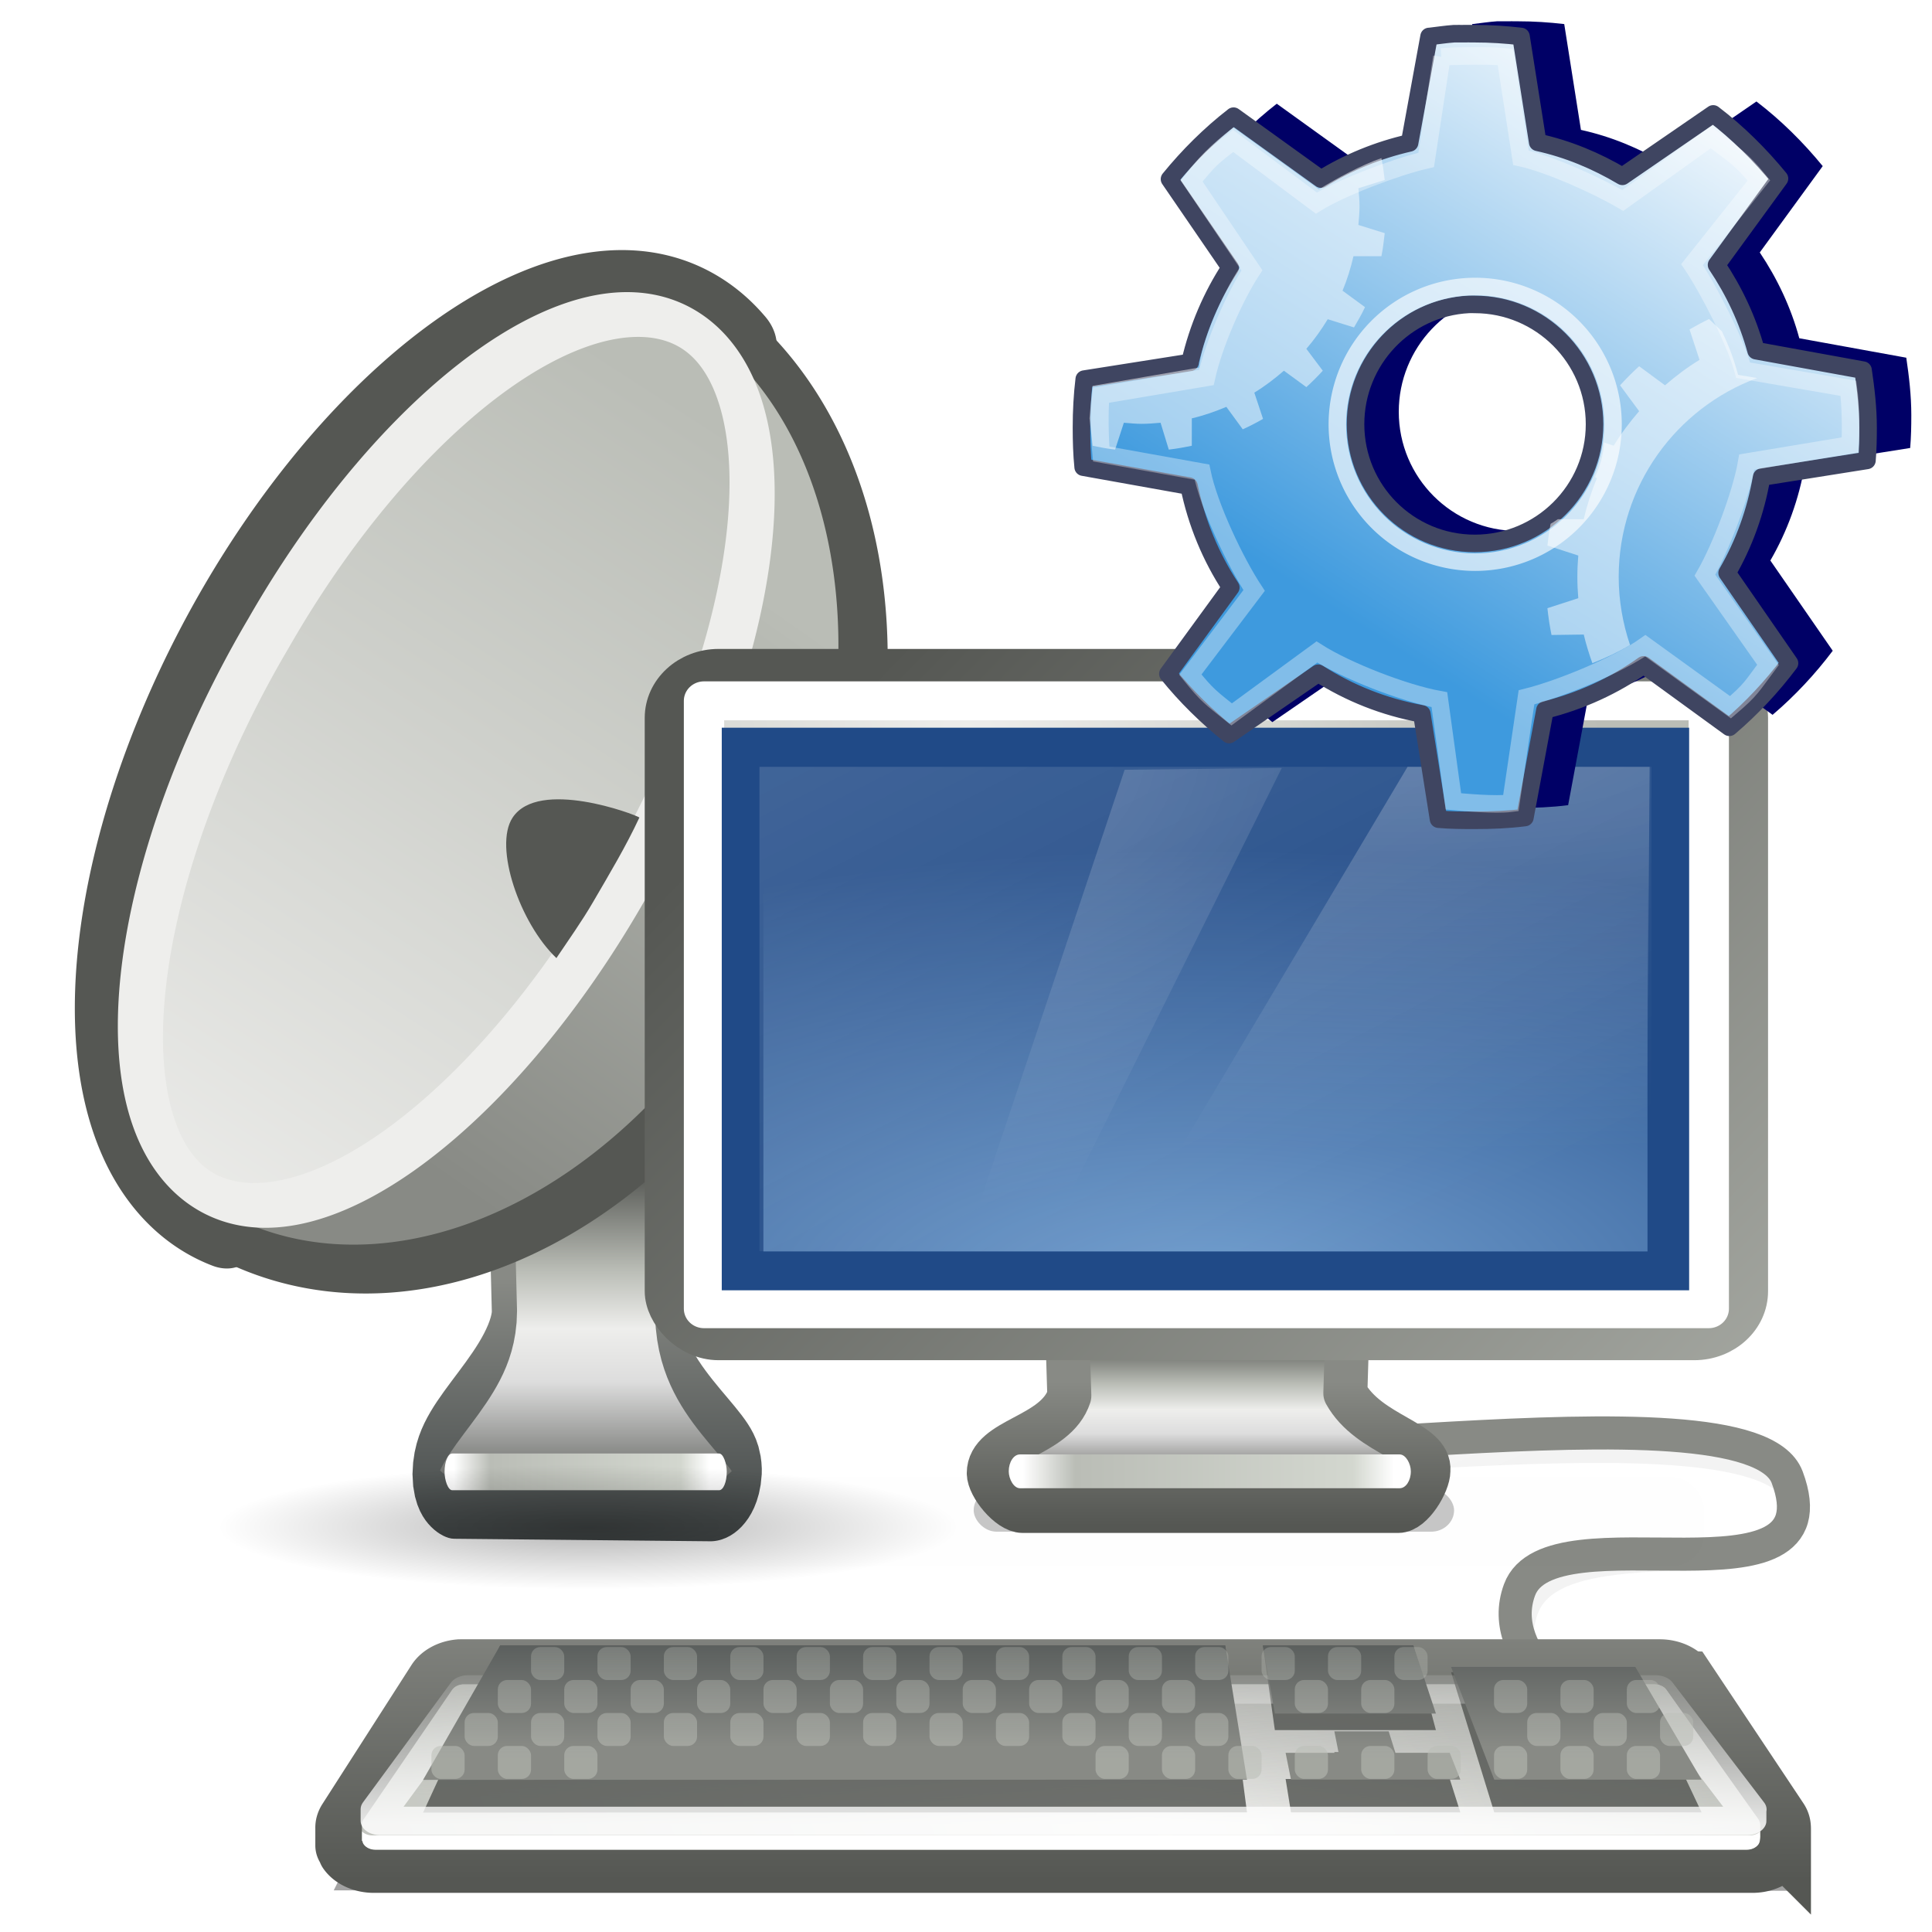 <?xml version="1.0" encoding="UTF-8" standalone="no"?>
<!-- Created with Inkscape (http://www.inkscape.org/) -->

<svg
   xmlns:dc="http://purl.org/dc/elements/1.1/"
   xmlns:cc="http://creativecommons.org/ns#"
   xmlns:rdf="http://www.w3.org/1999/02/22-rdf-syntax-ns#"
   xmlns:svg="http://www.w3.org/2000/svg"
   xmlns="http://www.w3.org/2000/svg"
   xmlns:xlink="http://www.w3.org/1999/xlink"
   version="1.0"
   width="48"
   height="48"
   id="svg2"
   style="display:inline">
  <defs
     id="defs4">
    <filter
       x="-0.067"
       y="-0.699"
       width="1.133"
       height="2.398"
       color-interpolation-filters="sRGB"
       id="filter11642-8">
      <feGaussianBlur
         stdDeviation="0.765"
         id="feGaussianBlur11644-2" />
    </filter>
    <filter
       x="-0.061"
       y="-0.669"
       width="1.122"
       height="2.339"
       color-interpolation-filters="sRGB"
       id="filter6655-10">
      <feGaussianBlur
         id="feGaussianBlur6657-5"
         stdDeviation="1.168" />
    </filter>
    <linearGradient
       x1="320.281"
       y1="86.913"
       x2="320.281"
       y2="93.38"
       id="linearGradient8925-8"
       xlink:href="#linearGradient4693-5"
       gradientUnits="userSpaceOnUse"
       gradientTransform="translate(0,-1.787)" />
    <linearGradient
       id="linearGradient4693-5">
      <stop
         id="stop4695-5"
         style="stop-color:#555753;stop-opacity:1"
         offset="0" />
      <stop
         id="stop4701-07"
         style="stop-color:#babdb6;stop-opacity:1"
         offset="0.301" />
      <stop
         id="stop3408-38"
         style="stop-color:#eeeeec;stop-opacity:1"
         offset="0.48" />
      <stop
         id="stop4699-2"
         style="stop-color:#dddddd;stop-opacity:1"
         offset="0.643" />
      <stop
         id="stop4697-3"
         style="stop-color:#555753;stop-opacity:1"
         offset="1" />
    </linearGradient>
    <linearGradient
       x1="323.223"
       y1="95.136"
       x2="323.223"
       y2="88.754"
       id="linearGradient8927-0"
       xlink:href="#linearGradient4538-7"
       gradientUnits="userSpaceOnUse"
       gradientTransform="translate(0,-1.787)" />
    <linearGradient
       id="linearGradient4538-7">
      <stop
         id="stop4540-7"
         style="stop-color:#555753;stop-opacity:1"
         offset="0" />
      <stop
         id="stop4542-7"
         style="stop-color:#888a85;stop-opacity:1"
         offset="1" />
    </linearGradient>
    <linearGradient
       x1="311.625"
       y1="93.5"
       x2="328.25"
       y2="93.5"
       id="linearGradient8931-6"
       xlink:href="#linearGradient3396-9"
       gradientUnits="userSpaceOnUse"
       gradientTransform="matrix(1,0,0,1.503,0,-49.544)" />
    <linearGradient
       id="linearGradient3396-9">
      <stop
         id="stop3398-11"
         style="stop-color:#ffffff;stop-opacity:1"
         offset="0" />
      <stop
         id="stop3404-9"
         style="stop-color:#babdb6;stop-opacity:1"
         offset="0.142" />
      <stop
         id="stop3406-0"
         style="stop-color:#d3d7cf;stop-opacity:1"
         offset="0.889" />
      <stop
         id="stop3400-8"
         style="stop-color:#ffffff;stop-opacity:1"
         offset="1" />
    </linearGradient>
    <radialGradient
       cx="314.31"
       cy="61.655"
       r="23"
       fx="314.31"
       fy="61.655"
       id="radialGradient8933-9"
       xlink:href="#linearGradient4654-8"
       gradientUnits="userSpaceOnUse"
       gradientTransform="matrix(1.162,4.182,-1.109,0.286,13.593,-1270.79)" />
    <linearGradient
       id="linearGradient4654-8">
      <stop
         id="stop4656-8"
         style="stop-color:#eeeeec;stop-opacity:1"
         offset="0" />
      <stop
         id="stop4658-0"
         style="stop-color:#babdb6;stop-opacity:1"
         offset="1" />
    </linearGradient>
    <linearGradient
       id="linearGradient5538-7">
      <stop
         id="stop5540-0"
         style="stop-color:#555753;stop-opacity:1"
         offset="0" />
      <stop
         id="stop5542-6"
         style="stop-color:#babdb6;stop-opacity:1"
         offset="1" />
    </linearGradient>
    <linearGradient
       id="linearGradient4646-2">
      <stop
         id="stop4648-1"
         style="stop-color:#ffffff;stop-opacity:1"
         offset="0" />
      <stop
         id="stop4650-77"
         style="stop-color:#ffffff;stop-opacity:0.1"
         offset="1" />
    </linearGradient>
    <radialGradient
       cx="24.006"
       cy="37.922"
       r="19"
       fx="24.006"
       fy="37.922"
       id="radialGradient8939-9"
       xlink:href="#linearGradient2699-7"
       gradientUnits="userSpaceOnUse"
       gradientTransform="matrix(2.509,0,0,1.075,259.769,42.964)" />
    <linearGradient
       id="linearGradient2699-7">
      <stop
         id="stop2701-6"
         style="stop-color:#729fcf;stop-opacity:1"
         offset="0" />
      <stop
         id="stop2703-2"
         style="stop-color:#204a87;stop-opacity:1"
         offset="1" />
    </linearGradient>
    <radialGradient
       cx="327.5"
       cy="58"
       r="12.5"
       fx="327.5"
       fy="58"
       id="radialGradient8941-7"
       xlink:href="#linearGradient4788-1"
       gradientUnits="userSpaceOnUse"
       gradientTransform="matrix(6.422,5.8880003e-8,-1.5792387e-8,1.458,-1775.55,-25.552)" />
    <linearGradient
       id="linearGradient4788-1">
      <stop
         id="stop4790-5"
         style="stop-color:#ffffff;stop-opacity:1"
         offset="0" />
      <stop
         id="stop4792-8"
         style="stop-color:#ffffff;stop-opacity:0"
         offset="1" />
    </linearGradient>
    <linearGradient
       id="linearGradient5687-4">
      <stop
         id="stop5689-5"
         style="stop-color:#ffffff;stop-opacity:1"
         offset="0" />
      <stop
         id="stop5691-6"
         style="stop-color:#ffffff;stop-opacity:0"
         offset="1" />
    </linearGradient>
    <radialGradient
       cx="326.021"
       cy="58"
       r="12.5"
       fx="326.021"
       fy="58"
       id="radialGradient8945-5"
       xlink:href="#linearGradient4788-7-6"
       gradientUnits="userSpaceOnUse"
       gradientTransform="matrix(-2.345,1.0305331e-6,0.168,-1.671,1062.435,156.145)" />
    <linearGradient
       id="linearGradient4788-7-6">
      <stop
         id="stop4790-8-8"
         style="stop-color:#ffffff;stop-opacity:1"
         offset="0" />
      <stop
         id="stop4792-6-4"
         style="stop-color:#ffffff;stop-opacity:0"
         offset="1" />
    </linearGradient>
    <linearGradient
       x1="320.031"
       y1="85.357"
       x2="320.031"
       y2="94.201"
       id="linearGradient8569-8"
       xlink:href="#linearGradient4693-5"
       gradientUnits="userSpaceOnUse" />
    <linearGradient
       x1="321.653"
       y1="97.4"
       x2="321.653"
       y2="88.213"
       id="linearGradient8571-4"
       xlink:href="#linearGradient4574-5"
       gradientUnits="userSpaceOnUse" />
    <linearGradient
       id="linearGradient4574-5">
      <stop
         id="stop4576-0"
         style="stop-color:#2e3436;stop-opacity:1"
         offset="0" />
      <stop
         id="stop4578-5"
         style="stop-color:#888a85;stop-opacity:1"
         offset="1" />
    </linearGradient>
    <radialGradient
       cx="62.625"
       cy="4.625"
       r="10.625"
       fx="62.625"
       fy="4.625"
       id="radialGradient8577-3"
       xlink:href="#linearGradient8838-4"
       gradientUnits="userSpaceOnUse"
       gradientTransform="matrix(1,0,0,0.341,0,3.047)" />
    <linearGradient
       id="linearGradient8838-4">
      <stop
         id="stop8840-9"
         style="stop-color:#000000;stop-opacity:1"
         offset="0" />
      <stop
         id="stop8842-4"
         style="stop-color:#000000;stop-opacity:0"
         offset="1" />
    </linearGradient>
    <linearGradient
       x1="420.756"
       y1="70.092"
       x2="420.955"
       y2="87.615"
       id="linearGradient8579-1"
       xlink:href="#linearGradient8862-9"
       gradientUnits="userSpaceOnUse" />
    <linearGradient
       id="linearGradient8862-9">
      <stop
         id="stop8864-5"
         style="stop-color:#babdb6;stop-opacity:1"
         offset="0" />
      <stop
         id="stop8866-7"
         style="stop-color:#888a85;stop-opacity:1"
         offset="1" />
    </linearGradient>
    <linearGradient
       id="linearGradient8844-1">
      <stop
         id="stop8846-2"
         style="stop-color:#babdb6;stop-opacity:1"
         offset="0" />
      <stop
         id="stop8848-2"
         style="stop-color:#eeeeec;stop-opacity:1"
         offset="1" />
    </linearGradient>
    <linearGradient
       x1="329.865"
       y1="75.494"
       x2="327.39"
       y2="69.837"
       id="linearGradient9395-1"
       xlink:href="#linearGradient4783-6"
       gradientUnits="userSpaceOnUse"
       gradientTransform="translate(-294.979,-38.395)" />
    <linearGradient
       id="linearGradient4783-6">
      <stop
         id="stop4785-20"
         style="stop-color:#000000;stop-opacity:1"
         offset="0" />
      <stop
         id="stop4787-22"
         style="stop-color:#000000;stop-opacity:0"
         offset="1" />
    </linearGradient>
    <filter
       color-interpolation-filters="sRGB"
       id="filter4777-9">
      <feGaussianBlur
         stdDeviation="0.395"
         id="feGaussianBlur4779-7" />
    </filter>
    <filter
       x="-0.035"
       y="-0.243"
       width="1.069"
       height="1.486"
       color-interpolation-filters="sRGB"
       id="filter4804-4">
      <feGaussianBlur
         stdDeviation="0.648"
         id="feGaussianBlur4806-3" />
    </filter>
    <linearGradient
       x1="147.5"
       y1="353.404"
       x2="145.437"
       y2="404.662"
       id="linearGradient9399-5"
       xlink:href="#linearGradient2740-6"
       gradientUnits="userSpaceOnUse" />
    <linearGradient
       id="linearGradient2740-6">
      <stop
         id="stop2742-1"
         style="stop-color:#888a85;stop-opacity:1"
         offset="0" />
      <stop
         id="stop2744-4"
         style="stop-color:#888a85;stop-opacity:0"
         offset="1" />
    </linearGradient>
    <linearGradient
       x1="110.532"
       y1="416.369"
       x2="110.532"
       y2="360.967"
       id="linearGradient9401-0"
       xlink:href="#linearGradient4538-7"
       gradientUnits="userSpaceOnUse" />
    <clipPath
       id="clipPath3519-3">
      <path
         d="m 49.053,377.918 c -0.711,0.073 -1.34,0.492 -1.68,1.12 l -14.28,26.383 c -0.172,0.324 -0.255,0.673 -0.249,1.027 1.72e-4,0.011 -3.28e-4,0.021 0,0.031 l 0,2.987 0,0.311 0.062,0 c 0.045,0.26 0.109,0.513 0.249,0.747 0.388,0.649 1.08,1.054 1.836,1.058 l 220.863,0 c 0.765,0.002 1.477,-0.399 1.867,-1.058 0.137,-0.232 0.206,-0.489 0.249,-0.747 0.049,-0.291 0.062,-0.871 0.062,-0.871 l 0,-2.084 c 0,-0.492 -0.035,-0.987 -0.28,-1.431 L 242.911,379.007 c -0.389,-0.68 -1.115,-1.097 -1.898,-1.089 l -191.742,0 c -0.073,-0.004 -0.145,-0.004 -0.218,0 z"
         id="path3521-1"
         style="fill:#000000;fill-opacity:1;stroke:none;display:inline;enable-background:new" />
    </clipPath>
    <radialGradient
       cx="139.852"
       cy="260.935"
       r="112.594"
       fx="139.852"
       fy="260.935"
       id="radialGradient9403-2"
       xlink:href="#linearGradient2748-7"
       gradientUnits="userSpaceOnUse"
       gradientTransform="matrix(-0.995,-1.723,1.125,-0.65,7.412,817.829)" />
    <linearGradient
       id="linearGradient2748-7">
      <stop
         id="stop2750-7"
         style="stop-color:#eeeeec;stop-opacity:1"
         offset="0" />
      <stop
         id="stop2752-9"
         style="stop-color:#babdb6;stop-opacity:1"
         offset="1" />
    </linearGradient>
    <filter
       x="-0.006"
       y="-0.366"
       width="1.012"
       height="1.733"
       color-interpolation-filters="sRGB"
       id="filter3523-8">
      <feGaussianBlur
         stdDeviation="0.572"
         id="feGaussianBlur3525-1" />
    </filter>
    <linearGradient
       x1="147.5"
       y1="353.404"
       x2="145.437"
       y2="404.662"
       id="linearGradient9405-0"
       xlink:href="#linearGradient2740-6"
       gradientUnits="userSpaceOnUse" />
    <linearGradient
       x1="178.917"
       y1="409.985"
       x2="178.917"
       y2="371.447"
       id="linearGradient9407-1"
       xlink:href="#linearGradient3833-0"
       gradientUnits="userSpaceOnUse" />
    <linearGradient
       id="linearGradient3833-0">
      <stop
         id="stop3835-2"
         style="stop-color:#ffffff;stop-opacity:1"
         offset="0" />
      <stop
         id="stop3837-5"
         style="stop-color:#ffffff;stop-opacity:0"
         offset="1" />
    </linearGradient>
    <linearGradient
       x1="316.183"
       y1="83.225"
       x2="316.183"
       y2="90.82"
       id="linearGradient9409-1"
       xlink:href="#linearGradient4574-5"
       gradientUnits="userSpaceOnUse"
       gradientTransform="matrix(0.917,0,0,0.815,76.675,19.063)" />
    <linearGradient
       x1="305.5"
       y1="83.375"
       x2="305.5"
       y2="75.624"
       id="linearGradient9526-31"
       xlink:href="#linearGradient3832-2"
       gradientUnits="userSpaceOnUse" />
    <linearGradient
       id="linearGradient3832-2">
      <stop
         id="stop3834-06"
         style="stop-color:#babdb6;stop-opacity:1"
         offset="0" />
      <stop
         id="stop3836-8"
         style="stop-color:#babdb6;stop-opacity:0"
         offset="1" />
    </linearGradient>
    <linearGradient
       x1="305.5"
       y1="83.375"
       x2="305.5"
       y2="75.624"
       id="linearGradient9411-7"
       xlink:href="#linearGradient3832-2"
       gradientUnits="userSpaceOnUse" />
    <linearGradient
       x1="305.5"
       y1="83.375"
       x2="305.5"
       y2="75.624"
       id="linearGradient9413-4"
       xlink:href="#linearGradient3832-2"
       gradientUnits="userSpaceOnUse" />
    <linearGradient
       x1="305.5"
       y1="83.375"
       x2="305.5"
       y2="75.624"
       id="linearGradient9415-92"
       xlink:href="#linearGradient3832-2"
       gradientUnits="userSpaceOnUse" />
    <linearGradient
       x1="305.5"
       y1="83.375"
       x2="305.5"
       y2="75.624"
       id="linearGradient9417-44"
       xlink:href="#linearGradient3832-2"
       gradientUnits="userSpaceOnUse" />
    <linearGradient
       x1="305.5"
       y1="83.375"
       x2="305.5"
       y2="75.624"
       id="linearGradient9419-5"
       xlink:href="#linearGradient3832-2"
       gradientUnits="userSpaceOnUse" />
    <linearGradient
       x1="305.5"
       y1="83.375"
       x2="305.5"
       y2="75.624"
       id="linearGradient9421-9"
       xlink:href="#linearGradient3832-2"
       gradientUnits="userSpaceOnUse" />
    <linearGradient
       x1="305.5"
       y1="83.375"
       x2="305.5"
       y2="75.624"
       id="linearGradient9423-12"
       xlink:href="#linearGradient3832-2"
       gradientUnits="userSpaceOnUse" />
    <linearGradient
       x1="305.5"
       y1="83.375"
       x2="305.5"
       y2="75.624"
       id="linearGradient9425-8"
       xlink:href="#linearGradient3832-2"
       gradientUnits="userSpaceOnUse" />
    <linearGradient
       x1="305.5"
       y1="83.375"
       x2="305.5"
       y2="75.624"
       id="linearGradient9427-9"
       xlink:href="#linearGradient3832-2"
       gradientUnits="userSpaceOnUse" />
    <linearGradient
       x1="305.5"
       y1="83.375"
       x2="305.5"
       y2="75.624"
       id="linearGradient9429-6"
       xlink:href="#linearGradient3832-2"
       gradientUnits="userSpaceOnUse" />
    <linearGradient
       x1="305.5"
       y1="83.375"
       x2="305.5"
       y2="75.624"
       id="linearGradient9434-6"
       xlink:href="#linearGradient3832-2"
       gradientUnits="userSpaceOnUse" />
    <linearGradient
       x1="305.5"
       y1="83.375"
       x2="305.5"
       y2="75.624"
       id="linearGradient9436-4"
       xlink:href="#linearGradient3832-2"
       gradientUnits="userSpaceOnUse" />
    <linearGradient
       x1="305.5"
       y1="83.375"
       x2="305.5"
       y2="75.624"
       id="linearGradient9440-9"
       xlink:href="#linearGradient3832-2"
       gradientUnits="userSpaceOnUse" />
    <linearGradient
       x1="305.5"
       y1="83.375"
       x2="305.5"
       y2="75.624"
       id="linearGradient9442-4"
       xlink:href="#linearGradient3832-2"
       gradientUnits="userSpaceOnUse" />
    <linearGradient
       x1="305.5"
       y1="83.375"
       x2="305.5"
       y2="75.624"
       id="linearGradient9444-5"
       xlink:href="#linearGradient3832-2"
       gradientUnits="userSpaceOnUse" />
    <linearGradient
       x1="305.5"
       y1="83.375"
       x2="305.5"
       y2="75.624"
       id="linearGradient9448-6"
       xlink:href="#linearGradient3832-2"
       gradientUnits="userSpaceOnUse" />
    <linearGradient
       x1="305.5"
       y1="83.375"
       x2="305.5"
       y2="75.624"
       id="linearGradient9450-6"
       xlink:href="#linearGradient3832-2"
       gradientUnits="userSpaceOnUse" />
    <linearGradient
       x1="305.5"
       y1="83.375"
       x2="305.5"
       y2="75.624"
       id="linearGradient9452-3"
       xlink:href="#linearGradient3832-2"
       gradientUnits="userSpaceOnUse" />
    <linearGradient
       x1="305.5"
       y1="83.375"
       x2="305.5"
       y2="75.624"
       id="linearGradient9454-9"
       xlink:href="#linearGradient3832-2"
       gradientUnits="userSpaceOnUse" />
    <linearGradient
       x1="305.5"
       y1="83.375"
       x2="305.5"
       y2="75.624"
       id="linearGradient9456-9"
       xlink:href="#linearGradient3832-2"
       gradientUnits="userSpaceOnUse" />
    <linearGradient
       x1="305.5"
       y1="83.375"
       x2="305.5"
       y2="75.624"
       id="linearGradient9458-5"
       xlink:href="#linearGradient3832-2"
       gradientUnits="userSpaceOnUse" />
    <linearGradient
       x1="305.5"
       y1="83.375"
       x2="305.5"
       y2="75.624"
       id="linearGradient9460-21"
       xlink:href="#linearGradient3832-2"
       gradientUnits="userSpaceOnUse" />
    <linearGradient
       x1="305.5"
       y1="83.375"
       x2="305.5"
       y2="75.624"
       id="linearGradient9462-3"
       xlink:href="#linearGradient3832-2"
       gradientUnits="userSpaceOnUse" />
    <linearGradient
       x1="305.5"
       y1="83.375"
       x2="305.5"
       y2="75.624"
       id="linearGradient9466-9"
       xlink:href="#linearGradient3832-2"
       gradientUnits="userSpaceOnUse" />
    <linearGradient
       x1="305.5"
       y1="83.375"
       x2="305.5"
       y2="75.624"
       id="linearGradient9468-9"
       xlink:href="#linearGradient3832-2"
       gradientUnits="userSpaceOnUse" />
    <linearGradient
       x1="305.5"
       y1="83.375"
       x2="305.5"
       y2="75.624"
       id="linearGradient9470-1"
       xlink:href="#linearGradient3832-2"
       gradientUnits="userSpaceOnUse" />
    <linearGradient
       x1="305.5"
       y1="83.375"
       x2="305.5"
       y2="75.624"
       id="linearGradient9472-34"
       xlink:href="#linearGradient3832-2"
       gradientUnits="userSpaceOnUse" />
    <linearGradient
       x1="305.5"
       y1="83.375"
       x2="305.5"
       y2="75.624"
       id="linearGradient9474-5"
       xlink:href="#linearGradient3832-2"
       gradientUnits="userSpaceOnUse" />
    <linearGradient
       x1="305.5"
       y1="83.375"
       x2="305.5"
       y2="75.624"
       id="linearGradient9476-8"
       xlink:href="#linearGradient3832-2"
       gradientUnits="userSpaceOnUse" />
    <linearGradient
       x1="305.5"
       y1="83.375"
       x2="305.5"
       y2="75.624"
       id="linearGradient9478-5"
       xlink:href="#linearGradient3832-2"
       gradientUnits="userSpaceOnUse" />
    <linearGradient
       x1="305.5"
       y1="83.375"
       x2="305.5"
       y2="75.624"
       id="linearGradient9480-7"
       xlink:href="#linearGradient3832-2"
       gradientUnits="userSpaceOnUse" />
    <linearGradient
       x1="305.5"
       y1="83.375"
       x2="305.5"
       y2="75.624"
       id="linearGradient9482-3"
       xlink:href="#linearGradient3832-2"
       gradientUnits="userSpaceOnUse" />
    <linearGradient
       x1="305.5"
       y1="83.375"
       x2="305.5"
       y2="75.624"
       id="linearGradient9486-8"
       xlink:href="#linearGradient3832-2"
       gradientUnits="userSpaceOnUse" />
    <linearGradient
       x1="305.5"
       y1="83.375"
       x2="305.5"
       y2="75.624"
       id="linearGradient9488-9"
       xlink:href="#linearGradient3832-2"
       gradientUnits="userSpaceOnUse" />
    <linearGradient
       x1="305.5"
       y1="83.375"
       x2="305.5"
       y2="75.624"
       id="linearGradient9490-5"
       xlink:href="#linearGradient3832-2"
       gradientUnits="userSpaceOnUse" />
    <linearGradient
       x1="305.5"
       y1="83.375"
       x2="305.5"
       y2="75.624"
       id="linearGradient9492-5"
       xlink:href="#linearGradient3832-2"
       gradientUnits="userSpaceOnUse" />
    <linearGradient
       x1="305.5"
       y1="83.375"
       x2="305.5"
       y2="75.624"
       id="linearGradient9496-8"
       xlink:href="#linearGradient3832-2"
       gradientUnits="userSpaceOnUse" />
    <linearGradient
       x1="305.5"
       y1="83.375"
       x2="305.5"
       y2="75.624"
       id="linearGradient9498-60"
       xlink:href="#linearGradient3832-2"
       gradientUnits="userSpaceOnUse" />
    <linearGradient
       x1="305.5"
       y1="83.375"
       x2="305.5"
       y2="75.624"
       id="linearGradient9500-3"
       xlink:href="#linearGradient3832-2"
       gradientUnits="userSpaceOnUse" />
    <linearGradient
       x1="305.5"
       y1="83.375"
       x2="305.5"
       y2="75.624"
       id="linearGradient9502-3"
       xlink:href="#linearGradient3832-2"
       gradientUnits="userSpaceOnUse" />
    <linearGradient
       x1="305.5"
       y1="83.375"
       x2="305.5"
       y2="75.624"
       id="linearGradient9506-1"
       xlink:href="#linearGradient3832-2"
       gradientUnits="userSpaceOnUse" />
    <linearGradient
       x1="305.5"
       y1="83.375"
       x2="305.5"
       y2="75.624"
       id="linearGradient9508-8"
       xlink:href="#linearGradient3832-2"
       gradientUnits="userSpaceOnUse" />
    <linearGradient
       x1="305.5"
       y1="83.375"
       x2="305.5"
       y2="75.624"
       id="linearGradient9510-7"
       xlink:href="#linearGradient3832-2"
       gradientUnits="userSpaceOnUse" />
    <linearGradient
       x1="305.5"
       y1="83.375"
       x2="305.5"
       y2="75.624"
       id="linearGradient9512-0"
       xlink:href="#linearGradient3832-2"
       gradientUnits="userSpaceOnUse" />
    <linearGradient
       x1="305.5"
       y1="83.375"
       x2="305.5"
       y2="75.624"
       id="linearGradient9514-5"
       xlink:href="#linearGradient3832-2"
       gradientUnits="userSpaceOnUse" />
    <linearGradient
       x1="305.5"
       y1="83.375"
       x2="305.5"
       y2="75.624"
       id="linearGradient9516-1"
       xlink:href="#linearGradient3832-2"
       gradientUnits="userSpaceOnUse" />
    <linearGradient
       x1="305.5"
       y1="83.375"
       x2="305.5"
       y2="75.624"
       id="linearGradient9520-0"
       xlink:href="#linearGradient3832-2"
       gradientUnits="userSpaceOnUse" />
    <linearGradient
       x1="305.5"
       y1="83.375"
       x2="305.5"
       y2="75.624"
       id="linearGradient9522-3"
       xlink:href="#linearGradient3832-2"
       gradientUnits="userSpaceOnUse" />
    <linearGradient
       x1="305.5"
       y1="83.375"
       x2="305.5"
       y2="75.624"
       id="linearGradient9524-0"
       xlink:href="#linearGradient3832-2"
       gradientUnits="userSpaceOnUse" />
    <linearGradient
       x1="305.5"
       y1="83.375"
       x2="305.5"
       y2="75.624"
       id="linearGradient12103"
       xlink:href="#linearGradient3832-2"
       gradientUnits="userSpaceOnUse" />
    <linearGradient
       x1="305.5"
       y1="83.375"
       x2="305.5"
       y2="75.624"
       id="linearGradient12105"
       xlink:href="#linearGradient3832-2"
       gradientUnits="userSpaceOnUse" />
    <linearGradient
       x1="305.5"
       y1="83.375"
       x2="305.5"
       y2="75.624"
       id="linearGradient12107"
       xlink:href="#linearGradient3832-2"
       gradientUnits="userSpaceOnUse" />
    <linearGradient
       x1="305.5"
       y1="83.375"
       x2="305.5"
       y2="75.624"
       id="linearGradient12109"
       xlink:href="#linearGradient3832-2"
       gradientUnits="userSpaceOnUse" />
    <linearGradient
       x1="305.5"
       y1="83.375"
       x2="305.5"
       y2="75.624"
       id="linearGradient12111"
       xlink:href="#linearGradient3832-2"
       gradientUnits="userSpaceOnUse" />
    <linearGradient
       x1="305.5"
       y1="83.375"
       x2="305.5"
       y2="75.624"
       id="linearGradient12113"
       xlink:href="#linearGradient3832-2"
       gradientUnits="userSpaceOnUse" />
    <linearGradient
       x1="305.5"
       y1="83.375"
       x2="305.5"
       y2="75.624"
       id="linearGradient12116"
       xlink:href="#linearGradient3832-2"
       gradientUnits="userSpaceOnUse" />
    <linearGradient
       x1="305.5"
       y1="83.375"
       x2="305.5"
       y2="75.624"
       id="linearGradient12118"
       xlink:href="#linearGradient3832-2"
       gradientUnits="userSpaceOnUse" />
    <linearGradient
       x1="311.625"
       y1="93.5"
       x2="328.25"
       y2="93.5"
       id="linearGradient12120"
       xlink:href="#linearGradient3396-9"
       gradientUnits="userSpaceOnUse" />
    <linearGradient
       x1="414.213"
       y1="67.522"
       x2="415.734"
       y2="93.395"
       id="linearGradient12123"
       xlink:href="#linearGradient8844-1"
       gradientUnits="userSpaceOnUse" />
    <linearGradient
       x1="305.854"
       y1="55.057"
       x2="352.076"
       y2="97.214"
       id="linearGradient12125"
       xlink:href="#linearGradient5538-7"
       gradientUnits="userSpaceOnUse"
       gradientTransform="matrix(1.032,0,0,0.995,-10.173,1.844)" />
    <radialGradient
       cx="314.369"
       cy="75.284"
       r="22"
       fx="314.369"
       fy="75.284"
       id="radialGradient12127"
       xlink:href="#linearGradient4646-2"
       gradientUnits="userSpaceOnUse"
       gradientTransform="matrix(-3.09,-1.023,0.214,-0.602,1278.63,433.739)" />
    <linearGradient
       x1="88"
       y1="44.5"
       x2="178"
       y2="202.5"
       id="linearGradient12130"
       xlink:href="#linearGradient5687-4"
       gradientUnits="userSpaceOnUse"
       gradientTransform="matrix(0.192,0,0,0.185,291.538,45.645)" />
    <linearGradient
       id="linearGradient3165-7">
      <stop
         id="stop3167-3"
         style="stop-color:#3e9ade;stop-opacity:1"
         offset="0" />
      <stop
         id="stop3169-8"
         style="stop-color:#ffffff;stop-opacity:1"
         offset="1" />
    </linearGradient>
    <linearGradient
       x1="343.777"
       y1="169.575"
       x2="447.21"
       y2="7.449"
       id="linearGradient3377"
       xlink:href="#linearGradient3165-7"
       gradientUnits="userSpaceOnUse"
       gradientTransform="matrix(0.087,0,0,0.087,-21.808,2.092)" />
  </defs>
  <g
     id="layer1"
     style="display:inline">
    <g
       id="layer3"
       style="display:inline">
      <g
         id="g3270">
        <g
           transform="translate(-327.129,-59.984)"
           id="g9322"
           style="display:inline">
          <path
             d="m 39.798,44.105 c 0,0 -2.629,-1.61 -1.875,-3.712 0.965,-2.689 8.233,-0.435 8.172,-3.071 -0.088,-3.761 -19.512,0.046 -20.044,-1.927"
             transform="matrix(0.825,0,0,0.819,333.773,66.904)"
             id="path8261"
             style="opacity:0.215;fill:none;stroke:url(#linearGradient9395-1);stroke-width:0.7;stroke-linecap:butt;stroke-linejoin:miter;stroke-miterlimit:4;stroke-opacity:1;stroke-dasharray:none;display:inline;filter:url(#filter4777-9);enable-background:new" />
          <g
             id="g9228">
            <path
               d="m 366.615,102.588 c 0,0 -2.368,-1.386 -1.734,-3.104 0.771,-2.091 7.944,0.66 6.65,-2.798 -0.96,-2.565 -15.82,0.382 -16.259,-1.235"
               id="path8263"
               style="fill:none;stroke:#888a85;stroke-width:0.822;stroke-linecap:butt;stroke-linejoin:miter;stroke-miterlimit:4;stroke-opacity:1;stroke-dasharray:none;display:inline;enable-background:new" />
            <g
               transform="matrix(0.825,0,0,0.819,48.255,27.155)"
               id="g8275"
               style="display:inline;enable-background:new">
              <path
                 d="M 300.27,82 297.506,88.375 342.5,88.39 339.62,82 300.27,82 z"
                 transform="matrix(0.978,0,0,0.851,57.118,22.222)"
                 id="path8277"
                 style="opacity:0.6;fill:#000000;fill-opacity:1;stroke:none;display:inline;filter:url(#filter4804-4);enable-background:new" />
              <path
                 d="m 48.844,375.812 c -1.408,0.144 -2.638,0.974 -3.312,2.219 L 31.25,404.406 c -0.335,0.633 -0.512,1.354 -0.5,2.062 -0.001,-0.077 -0.004,-0.056 0,0.062 l 0,2.938 0,0.312 A 2.104,2.104 0 0 0 31.125,411 c 0.076,0.22 0.073,0.382 0.219,0.625 0.76,1.27 2.148,2.054 3.656,2.062 l 220.844,0 c 1.512,0.003 2.912,-0.785 3.688,-2.094 0.33,-0.557 0.434,-1.075 0.5,-1.469 0.114,-0.679 0.094,-1.156 0.094,-1.156 a 2.104,2.104 0 0 0 0,-0.062 l 0,-2.094 c 0,-0.597 -0.006,-1.516 -0.531,-2.469 L 244.75,377.969 a 2.104,2.104 0 0 0 -0.031,0 C 243.954,376.631 242.539,375.808 241,375.812 l -0.031,0 -191.594,0 c -0.033,-0.002 -0.061,9.1e-4 -0.094,0 -0.111,-0.003 -0.201,-0.006 -0.312,0 a 2.104,2.104 0 0 0 -0.125,0 z"
                 transform="matrix(0.188,0,0,0.16,342.703,30.499)"
                 id="path8279"
                 style="fill:url(#linearGradient9399-5);fill-opacity:1;stroke:url(#linearGradient9401-0);stroke-width:10.203;stroke-linecap:square;stroke-linejoin:miter;stroke-miterlimit:4;stroke-opacity:1;stroke-dasharray:none;stroke-dashoffset:0.361;display:inline;enable-background:new" />
              <g
                 transform="matrix(0.187,0,0,0.149,342.786,34.872)"
                 clip-path="url(#clipPath3519-3)"
                 id="g8281"
                 style="display:inline;enable-background:new">
                <path
                   d="m 49.053,377.918 c -0.711,0.073 -1.34,0.492 -1.68,1.12 l -14.28,26.383 c -0.172,0.324 -0.255,0.673 -0.249,1.027 1.72e-4,0.011 -3.28e-4,0.021 0,0.031 l 0,2.987 0,0.311 0.062,0 c 0.045,0.26 0.109,0.513 0.249,0.747 0.388,0.649 1.08,1.054 1.836,1.058 l 220.863,0 c 0.765,0.002 1.477,-0.399 1.867,-1.058 0.137,-0.232 0.206,-0.489 0.249,-0.747 0.049,-0.291 0.062,-0.871 0.062,-0.871 l 0,-2.084 c 0,-0.492 -0.035,-0.987 -0.28,-1.431 L 242.911,379.007 c -0.389,-0.68 -1.115,-1.097 -1.898,-1.089 l -191.742,0 c -0.073,-0.004 -0.145,-0.004 -0.218,0 z"
                   id="path8283"
                   style="fill:url(#radialGradient9403-2);fill-opacity:1;stroke:none;display:inline;enable-background:new" />
                <path
                   d="m 32.844,407.844 0,1.625 0,0.312 0.062,0 c 0.045,0.26 0.11,0.516 0.25,0.75 0.388,0.649 1.088,1.058 1.844,1.062 l 220.844,0 c 0.765,0.002 1.485,-0.404 1.875,-1.062 0.137,-0.232 0.207,-0.492 0.25,-0.75 0.049,-0.291 0.062,-0.875 0.062,-0.875 l 0,-1.062 c -0.41,0.504 -1.027,0.814 -1.688,0.812 l -221.844,0 c -0.653,-0.004 -1.25,-0.315 -1.656,-0.812 z"
                   id="path8285"
                   style="fill:#ffffff;fill-opacity:1;stroke:none;display:inline;filter:url(#filter3523-8);enable-background:new" />
                <path
                   d="m 49.053,377.918 c -0.711,0.073 -1.34,0.492 -1.68,1.12 l -14.28,26.383 c -0.172,0.324 -0.255,0.673 -0.249,1.027 1.72e-4,0.011 -3.28e-4,0.021 0,0.031 l 0,2.987 0,0.311 0.062,0 c 0.045,0.26 0.109,0.513 0.249,0.747 0.388,0.649 1.08,1.054 1.836,1.058 l 220.863,0 c 0.765,0.002 1.477,-0.399 1.867,-1.058 0.137,-0.232 0.206,-0.489 0.249,-0.747 0.049,-0.291 0.062,-0.871 0.062,-0.871 l 0,-2.084 c 0,-0.492 -0.035,-0.987 -0.28,-1.431 L 242.911,379.007 c -0.389,-0.68 -1.115,-1.097 -1.898,-1.089 l -191.742,0 c -0.073,-0.004 -0.145,-0.004 -0.218,0 z"
                   id="path8287"
                   style="fill:url(#linearGradient9405-0);fill-opacity:1;stroke:none;display:inline;enable-background:new" />
              </g>
              <path
                 d="M 353.091,90 350.77,95.07 375.582,95.063 374.926,90 353.091,90 z m 22.97,0 0.36,2.568 4.85,0 L 380.592,90 l -4.531,0 z m 5.667,0.81 1.3,4.253 6.244,0 -1.996,-4.253 -5.548,0 z m -3.515,2.43 0.128,0.81 -1.596,0 0.162,1.013 5.1,0 -0.319,-1.013 -1.636,0 -0.203,-0.81 -1.636,0 z"
                 id="path8289"
                 style="opacity:0.831;fill:#555753;fill-opacity:1;fill-rule:evenodd;stroke:none;display:inline;enable-background:new" />
              <path
                 d="m 49.5,380.406 -14.156,26.125 0,2.562 220.188,0 c 0.008,-0.108 -0.004,-0.138 0,-0.188 l 0,-0.062 0,-2.031 c 0,-0.367 -0.059,-0.383 0.031,-0.219 l -14.75,-26.188 -191.312,0 z"
                 transform="matrix(0.187,0,0,0.139,342.86,38.458)"
                 id="path8291"
                 style="opacity:0.845;fill:none;stroke:url(#linearGradient9407-1);stroke-width:6.197;stroke-linecap:square;stroke-linejoin:round;stroke-miterlimit:4;stroke-opacity:1;stroke-dasharray:none;stroke-dashoffset:0.361;display:inline;enable-background:new" />
              <path
                 d="m 353.091,90 -2.321,4.077 24.812,-0.005 L 374.926,90 353.091,90 z m 22.97,0 0.36,2.065 4.85,0 L 380.592,90 l -4.531,0 z m 5.667,0.651 1.3,3.42 6.244,0 -1.996,-3.42 -5.548,0 z m -3.515,1.954 0.128,0.651 -1.596,0 0.162,0.814 5.1,0 -0.319,-0.814 -1.636,0 -0.203,-0.651 -1.636,0 z"
                 id="path8293"
                 style="fill:url(#linearGradient9409-1);fill-opacity:1;fill-rule:evenodd;stroke:none;display:inline;enable-background:new" />
              <g
                 transform="translate(50.021,10.048)"
                 id="g8295"
                 style="fill:url(#linearGradient9526-31);fill-opacity:1">
                <rect
                   width="1"
                   height="1"
                   rx="0.281"
                   ry="0.281"
                   x="302"
                   y="82"
                   id="rect8297"
                   style="opacity:0.554;fill:url(#linearGradient9411-7);fill-opacity:1;stroke:none;display:inline;enable-background:new" />
                <rect
                   width="1"
                   height="1"
                   rx="0.281"
                   ry="0.281"
                   x="301"
                   y="83"
                   id="rect8299"
                   style="opacity:0.554;fill:url(#linearGradient9413-4);fill-opacity:1;stroke:none;display:inline;enable-background:new" />
                <rect
                   width="1"
                   height="1"
                   rx="0.281"
                   ry="0.281"
                   x="303"
                   y="81"
                   id="rect8301"
                   style="opacity:0.554;fill:url(#linearGradient9415-92);fill-opacity:1;stroke:none;display:inline;enable-background:new" />
                <rect
                   width="1"
                   height="1"
                   rx="0.281"
                   ry="0.281"
                   x="303"
                   y="83"
                   id="rect8303"
                   style="opacity:0.554;fill:url(#linearGradient9417-44);fill-opacity:1;stroke:none;display:inline;enable-background:new" />
                <rect
                   width="1"
                   height="1"
                   rx="0.281"
                   ry="0.281"
                   x="304"
                   y="80"
                   id="rect8305"
                   style="opacity:0.554;fill:url(#linearGradient9419-5);fill-opacity:1;stroke:none;display:inline;enable-background:new" />
                <rect
                   width="1"
                   height="1"
                   rx="0.281"
                   ry="0.281"
                   x="306"
                   y="80"
                   id="rect8307"
                   style="opacity:0.554;fill:url(#linearGradient9421-9);fill-opacity:1;stroke:none" />
                <rect
                   width="1"
                   height="1"
                   rx="0.281"
                   ry="0.281"
                   x="306"
                   y="82"
                   id="rect8309"
                   style="opacity:0.554;fill:url(#linearGradient9423-12);fill-opacity:1;stroke:none;display:inline;enable-background:new" />
                <rect
                   width="1"
                   height="1"
                   rx="0.281"
                   ry="0.281"
                   x="305"
                   y="83"
                   id="rect8311"
                   style="opacity:0.554;fill:url(#linearGradient9425-8);fill-opacity:1;stroke:none;display:inline;enable-background:new" />
                <rect
                   width="1"
                   height="1"
                   rx="0.281"
                   ry="0.281"
                   x="305"
                   y="81"
                   id="rect8313"
                   style="opacity:0.554;fill:url(#linearGradient9427-9);fill-opacity:1;stroke:none;display:inline;enable-background:new" />
                <rect
                   width="1"
                   height="1"
                   rx="0.281"
                   ry="0.281"
                   x="307"
                   y="81"
                   id="rect8315"
                   style="opacity:0.554;fill:url(#linearGradient9429-6);fill-opacity:1;stroke:none;display:inline;enable-background:new" />
                <rect
                   width="1"
                   height="1"
                   rx="0.281"
                   ry="0.281"
                   x="308"
                   y="80"
                   id="rect8317"
                   style="opacity:0.554;fill:url(#linearGradient12103);fill-opacity:1;stroke:none;display:inline;enable-background:new" />
                <rect
                   width="1"
                   height="1"
                   rx="0.281"
                   ry="0.281"
                   x="308"
                   y="82"
                   id="rect8319"
                   style="opacity:0.554;fill:url(#linearGradient9434-6);fill-opacity:1;stroke:none;display:inline;enable-background:new" />
                <rect
                   width="1"
                   height="1"
                   rx="0.281"
                   ry="0.281"
                   x="304"
                   y="82"
                   id="rect8321"
                   style="opacity:0.554;fill:url(#linearGradient9436-4);fill-opacity:1;stroke:none;display:inline;enable-background:new" />
                <rect
                   width="1"
                   height="1"
                   rx="0.281"
                   ry="0.281"
                   x="310"
                   y="80"
                   id="rect8323"
                   style="opacity:0.554;fill:url(#linearGradient12105);fill-opacity:1;stroke:none;display:inline;enable-background:new" />
                <rect
                   width="1"
                   height="1"
                   rx="0.281"
                   ry="0.281"
                   x="310"
                   y="82"
                   id="rect8325"
                   style="opacity:0.554;fill:url(#linearGradient9440-9);fill-opacity:1;stroke:none;display:inline;enable-background:new" />
                <rect
                   width="1"
                   height="1"
                   rx="0.281"
                   ry="0.281"
                   x="309"
                   y="81"
                   id="rect8327"
                   style="opacity:0.554;fill:url(#linearGradient9442-4);fill-opacity:1;stroke:none;display:inline;enable-background:new" />
                <rect
                   width="1"
                   height="1"
                   rx="0.281"
                   ry="0.281"
                   x="311"
                   y="81"
                   id="rect8329"
                   style="opacity:0.554;fill:url(#linearGradient9444-5);fill-opacity:1;stroke:none;display:inline;enable-background:new" />
                <rect
                   width="1"
                   height="1"
                   rx="0.281"
                   ry="0.281"
                   x="312"
                   y="80"
                   id="rect8331"
                   style="opacity:0.554;fill:url(#linearGradient12107);fill-opacity:1;stroke:none;display:inline;enable-background:new" />
                <rect
                   width="1"
                   height="1"
                   rx="0.281"
                   ry="0.281"
                   x="314"
                   y="80"
                   id="rect8333"
                   style="opacity:0.554;fill:url(#linearGradient9448-6);fill-opacity:1;stroke:none;display:inline;enable-background:new" />
                <rect
                   width="1"
                   height="1"
                   rx="0.281"
                   ry="0.281"
                   x="314"
                   y="82"
                   id="rect8335"
                   style="opacity:0.554;fill:url(#linearGradient9450-6);fill-opacity:1;stroke:none;display:inline;enable-background:new" />
                <rect
                   width="1"
                   height="1"
                   rx="0.281"
                   ry="0.281"
                   x="313"
                   y="81"
                   id="rect8337"
                   style="opacity:0.554;fill:url(#linearGradient9452-3);fill-opacity:1;stroke:none;display:inline;enable-background:new" />
                <rect
                   width="1"
                   height="1"
                   rx="0.281"
                   ry="0.281"
                   x="315"
                   y="81"
                   id="rect8339"
                   style="opacity:0.554;fill:url(#linearGradient9454-9);fill-opacity:1;stroke:none;display:inline;enable-background:new" />
                <rect
                   width="1"
                   height="1"
                   rx="0.281"
                   ry="0.281"
                   x="316"
                   y="80"
                   id="rect8341"
                   style="opacity:0.554;fill:url(#linearGradient9456-9);fill-opacity:1;stroke:none;display:inline;enable-background:new" />
                <rect
                   width="1"
                   height="1"
                   rx="0.281"
                   ry="0.281"
                   x="316"
                   y="82"
                   id="rect8343"
                   style="opacity:0.554;fill:url(#linearGradient9458-5);fill-opacity:1;stroke:none;display:inline;enable-background:new" />
                <rect
                   width="1"
                   height="1"
                   rx="0.281"
                   ry="0.281"
                   x="312"
                   y="82"
                   id="rect8345"
                   style="opacity:0.554;fill:url(#linearGradient9460-21);fill-opacity:1;stroke:none;display:inline;enable-background:new" />
                <rect
                   width="1"
                   height="1"
                   rx="0.281"
                   ry="0.281"
                   x="318"
                   y="80"
                   id="rect8347"
                   style="opacity:0.554;fill:url(#linearGradient9462-3);fill-opacity:1;stroke:none;display:inline;enable-background:new" />
                <rect
                   width="1"
                   height="1"
                   rx="0.281"
                   ry="0.281"
                   x="318"
                   y="82"
                   id="rect8349"
                   style="opacity:0.554;fill:url(#linearGradient12109);fill-opacity:1;stroke:none;display:inline;enable-background:new" />
                <rect
                   width="1"
                   height="1"
                   rx="0.281"
                   ry="0.281"
                   x="317"
                   y="81"
                   id="rect8351"
                   style="opacity:0.554;fill:url(#linearGradient9466-9);fill-opacity:1;stroke:none;display:inline;enable-background:new" />
                <rect
                   width="1"
                   height="1"
                   rx="0.281"
                   ry="0.281"
                   x="319"
                   y="81"
                   id="rect8353"
                   style="opacity:0.554;fill:url(#linearGradient9468-9);fill-opacity:1;stroke:none;display:inline;enable-background:new" />
                <rect
                   width="1"
                   height="1"
                   rx="0.281"
                   ry="0.281"
                   x="320"
                   y="80"
                   id="rect8355"
                   style="opacity:0.554;fill:url(#linearGradient9470-1);fill-opacity:1;stroke:none;display:inline;enable-background:new" />
                <rect
                   width="1"
                   height="1"
                   rx="0.281"
                   ry="0.281"
                   x="322"
                   y="80"
                   id="rect8357"
                   style="opacity:0.554;fill:url(#linearGradient9472-34);fill-opacity:1;stroke:none;display:inline;enable-background:new" />
                <rect
                   width="1"
                   height="1"
                   rx="0.281"
                   ry="0.281"
                   x="322"
                   y="82"
                   id="rect8359"
                   style="opacity:0.554;fill:url(#linearGradient9474-5);fill-opacity:1;stroke:none;display:inline;enable-background:new" />
                <rect
                   width="1"
                   height="1"
                   rx="0.281"
                   ry="0.281"
                   x="321"
                   y="83"
                   id="rect8361"
                   style="opacity:0.554;fill:url(#linearGradient9476-8);fill-opacity:1;stroke:none;display:inline;enable-background:new" />
                <rect
                   width="1"
                   height="1"
                   rx="0.281"
                   ry="0.281"
                   x="321"
                   y="81"
                   id="rect8363"
                   style="opacity:0.554;fill:url(#linearGradient9478-5);fill-opacity:1;stroke:none;display:inline;enable-background:new" />
                <rect
                   width="1"
                   height="1"
                   rx="0.281"
                   ry="0.281"
                   x="323"
                   y="81"
                   id="rect8365"
                   style="opacity:0.554;fill:url(#linearGradient9480-7);fill-opacity:1;stroke:none;display:inline;enable-background:new" />
                <rect
                   width="1"
                   height="1"
                   rx="0.281"
                   ry="0.281"
                   x="323"
                   y="83"
                   id="rect8367"
                   style="opacity:0.554;fill:url(#linearGradient9482-3);fill-opacity:1;stroke:none;display:inline;enable-background:new" />
                <rect
                   width="1"
                   height="1"
                   rx="0.281"
                   ry="0.281"
                   x="324"
                   y="80"
                   id="rect8369"
                   style="opacity:0.554;fill:url(#linearGradient12111);fill-opacity:1;stroke:none;display:inline;enable-background:new" />
                <rect
                   width="1"
                   height="1"
                   rx="0.281"
                   ry="0.281"
                   x="324"
                   y="82"
                   id="rect8371"
                   style="opacity:0.554;fill:url(#linearGradient9486-8);fill-opacity:1;stroke:none;display:inline;enable-background:new" />
                <rect
                   width="1"
                   height="1"
                   rx="0.281"
                   ry="0.281"
                   x="320"
                   y="82"
                   id="rect8373"
                   style="opacity:0.554;fill:url(#linearGradient9488-9);fill-opacity:1;stroke:none;display:inline;enable-background:new" />
                <rect
                   width="1"
                   height="1"
                   rx="0.281"
                   ry="0.281"
                   x="326"
                   y="80"
                   id="rect8375"
                   style="opacity:0.554;fill:url(#linearGradient9490-5);fill-opacity:1;stroke:none;display:inline;enable-background:new" />
                <rect
                   width="1"
                   height="1"
                   rx="0.281"
                   ry="0.281"
                   x="325"
                   y="83"
                   id="rect8377"
                   style="opacity:0.554;fill:url(#linearGradient9492-5);fill-opacity:1;stroke:none;display:inline;enable-background:new" />
                <rect
                   width="1"
                   height="1"
                   rx="0.281"
                   ry="0.281"
                   x="327"
                   y="81"
                   id="rect8379"
                   style="opacity:0.554;fill:url(#linearGradient12113);fill-opacity:1;stroke:none;display:inline;enable-background:new" />
                <rect
                   width="1"
                   height="1"
                   rx="0.281"
                   ry="0.281"
                   x="327"
                   y="83"
                   id="rect8381"
                   style="opacity:0.554;fill:url(#linearGradient9496-8);fill-opacity:1;stroke:none;display:inline;enable-background:new" />
                <rect
                   width="1"
                   height="1"
                   rx="0.281"
                   ry="0.281"
                   x="328"
                   y="80"
                   id="rect8383"
                   style="opacity:0.554;fill:url(#linearGradient9498-60);fill-opacity:1;stroke:none;display:inline;enable-background:new" />
                <rect
                   width="1"
                   height="1"
                   rx="0.281"
                   ry="0.281"
                   x="330"
                   y="80"
                   id="rect8385"
                   style="opacity:0.554;fill:url(#linearGradient9500-3);fill-opacity:1;stroke:none;display:inline;enable-background:new" />
                <rect
                   width="1"
                   height="1"
                   rx="0.281"
                   ry="0.281"
                   x="329"
                   y="83"
                   id="rect8387"
                   style="opacity:0.554;fill:url(#linearGradient9502-3);fill-opacity:1;stroke:none;display:inline;enable-background:new" />
                <rect
                   width="1"
                   height="1"
                   rx="0.281"
                   ry="0.281"
                   x="329"
                   y="81"
                   id="rect8389"
                   style="opacity:0.554;fill:url(#linearGradient12116);fill-opacity:1;stroke:none;display:inline;enable-background:new" />
                <rect
                   width="1"
                   height="1"
                   rx="0.281"
                   ry="0.281"
                   x="331"
                   y="83"
                   id="rect8391"
                   style="opacity:0.554;fill:url(#linearGradient9506-1);fill-opacity:1;stroke:none;display:inline;enable-background:new" />
                <rect
                   width="1"
                   height="1"
                   rx="0.281"
                   ry="0.281"
                   x="333"
                   y="81"
                   id="rect8393"
                   style="opacity:0.554;fill:url(#linearGradient9508-8);fill-opacity:1;stroke:none;display:inline;enable-background:new" />
                <rect
                   width="1"
                   height="1"
                   rx="0.281"
                   ry="0.281"
                   x="333"
                   y="83"
                   id="rect8395"
                   style="opacity:0.554;fill:url(#linearGradient9510-7);fill-opacity:1;stroke:none;display:inline;enable-background:new" />
                <rect
                   width="1"
                   height="1"
                   rx="0.281"
                   ry="0.281"
                   x="336"
                   y="82"
                   id="rect8397"
                   style="opacity:0.554;fill:url(#linearGradient9512-0);fill-opacity:1;stroke:none;display:inline;enable-background:new" />
                <rect
                   width="1"
                   height="1"
                   rx="0.281"
                   ry="0.281"
                   x="335"
                   y="83"
                   id="rect8399"
                   style="opacity:0.554;fill:url(#linearGradient9514-5);fill-opacity:1;stroke:none;display:inline;enable-background:new" />
                <rect
                   width="1"
                   height="1"
                   rx="0.281"
                   ry="0.281"
                   x="335"
                   y="81"
                   id="rect8401"
                   style="opacity:0.554;fill:url(#linearGradient9516-1);fill-opacity:1;stroke:none;display:inline;enable-background:new" />
                <rect
                   width="1"
                   height="1"
                   rx="0.281"
                   ry="0.281"
                   x="337"
                   y="81"
                   id="rect8403"
                   style="opacity:0.554;fill:url(#linearGradient12118);fill-opacity:1;stroke:none;display:inline;enable-background:new" />
                <rect
                   width="1"
                   height="1"
                   rx="0.281"
                   ry="0.281"
                   x="337"
                   y="83"
                   id="rect8405"
                   style="opacity:0.554;fill:url(#linearGradient9520-0);fill-opacity:1;stroke:none;display:inline;enable-background:new" />
                <rect
                   width="1"
                   height="1"
                   rx="0.281"
                   ry="0.281"
                   x="338"
                   y="82"
                   id="rect8407"
                   style="opacity:0.554;fill:url(#linearGradient9522-3);fill-opacity:1;stroke:none;display:inline;enable-background:new" />
                <rect
                   width="1"
                   height="1"
                   rx="0.281"
                   ry="0.281"
                   x="334"
                   y="82"
                   id="rect8409"
                   style="opacity:0.554;fill:url(#linearGradient9524-0);fill-opacity:1;stroke:none;display:inline;enable-background:new" />
              </g>
            </g>
          </g>
        </g>
        <g
           transform="translate(-339.503,-60.072)"
           id="g9299"
           style="display:inline">
          <g
             transform="matrix(0.406,0,0,0.819,224.323,50.514)"
             id="g8411"
             style="display:inline;enable-background:new">
            <g
               transform="matrix(0.938,0,0,1.114,19.181,-47.839)"
               id="g8417">
              <path
                 d="m 314.5,82.5 c 0,0 0.406,6.623 0.406,6.623 0.002,1.746 -5.142,3.067 -5.176,4.445 0,0.554 1.276,0.932 1.895,0.932 l 16.576,0.068 c 1.44,0.034 2.61,-0.549 2.676,-1.103 -0.065,-0.974 -5.524,-2.177 -5.314,-4.445 0,0 0,-6.521 0,-6.521 l -11.062,0 z"
                 id="path8419"
                 style="fill:url(#linearGradient8569-8);fill-opacity:1;stroke:url(#linearGradient8571-4);stroke-width:1.643;stroke-linecap:round;stroke-linejoin:round;stroke-miterlimit:4;stroke-opacity:1;stroke-dasharray:none;stroke-dashoffset:0.5;display:inline;enable-background:new" />
              <rect
                 width="18.411"
                 height="1"
                 rx="0.5"
                 ry="0.5"
                 x="311"
                 y="93"
                 id="rect8423"
                 style="fill:url(#linearGradient12120);fill-opacity:1;stroke:none;display:inline;enable-background:new" />
            </g>
            <path
               d="m 73.25,4.625 a 10.625,3.625 0 1 1 -21.25,0 10.625,3.625 0 1 1 21.25,0 z"
               transform="matrix(2.131,0,0,0.521,186.237,55.585)"
               id="path8425"
               style="opacity:0.3;fill:url(#radialGradient8577-3);fill-opacity:1;fill-rule:evenodd;stroke:none;stroke-width:1;marker:none;visibility:visible;display:inline;overflow:visible" />
          </g>
          <g
             transform="matrix(0.883,-0.035,0.039,0.976,-18.057,-50.075)"
             id="g8427"
             style="display:inline">
            <path
               d="m 415.849,64.769 a 8.183,13.797 0 0 1 -0.088,27.556"
               transform="matrix(1.06,0.745,-0.571,0.812,15.677,-226.19)"
               id="path8429"
               style="fill:url(#linearGradient8579-1);fill-opacity:1;fill-rule:nonzero;stroke:#555753;stroke-width:1.139;stroke-linecap:round;stroke-linejoin:round;stroke-miterlimit:4;stroke-opacity:1;stroke-dasharray:none" />
            <path
               d="m 416.088,92.25 a 5.521,13.82 0 1 1 0.02,-27.406"
               transform="matrix(1.06,0.745,-0.571,0.812,15.677,-226.19)"
               id="path8431"
               style="fill:none;stroke:#555753;stroke-width:1.708;stroke-linecap:round;stroke-linejoin:round;stroke-miterlimit:4;stroke-opacity:1;stroke-dasharray:none" />
            <path
               d="m 419.845,78.544 a 4.464,12.546 0 1 1 -8.927,0 4.464,12.546 0 1 1 8.927,0 z"
               transform="matrix(1.086,0.763,-0.585,0.832,5.848,-235.345)"
               id="path8433"
               style="fill:url(#linearGradient12123);fill-opacity:1;fill-rule:nonzero;stroke:#eeeeec;stroke-width:1.019;stroke-linecap:square;stroke-linejoin:bevel;stroke-miterlimit:4;stroke-opacity:1;stroke-dasharray:none" />
            <path
               d="m 412.802,148.473 c -0.57,0.72 0.088,2.695 1.074,3.613 0.367,-0.456 0.749,-0.898 1.098,-1.395 0.506,-0.72 0.978,-1.369 1.391,-2.094 -0.121,-0.086 -2.789,-1.102 -3.562,-0.125 z"
               id="path8435"
               style="fill:#555753;fill-opacity:1;fill-rule:nonzero;stroke:none" />
          </g>
        </g>
        <g
           transform="matrix(0.555,0,0,0.559,22.55,45.303)"
           id="g8585"
           style="display:inline">
          <rect
             width="27.5"
             height="2.625"
             rx="1.312"
             ry="1.814"
             x="306.625"
             y="93"
             transform="matrix(0.782,0,0,0.724,-236.824,-82.2)"
             id="rect8587"
             style="opacity:0.472;fill:#000000;fill-opacity:1;fill-rule:nonzero;stroke:none;stroke-width:1;marker:none;visibility:visible;display:inline;overflow:visible;filter:url(#filter11642-8);enable-background:accumulate" />
          <g
             transform="translate(1203.616,183.083)"
             id="g8593"
             style="display:inline;enable-background:new" />
          <g
             transform="translate(605.638,523.859)"
             id="g8595"
             style="display:inline;enable-background:new" />
          <g
             transform="translate(790.616,90.837)"
             id="g8597"
             style="display:inline;enable-background:new" />
          <g
             transform="translate(819.219,319.352)"
             id="g8599"
             style="display:inline;enable-background:new" />
          <g
             transform="matrix(1,0,0,0.724,-296.25,-30.805)"
             id="g8601"
             style="opacity:0.472;display:inline;enable-background:new" />
          <g
             transform="translate(-306.474,-69.608)"
             id="g8603"
             style="display:inline;enable-background:new">
            <g
               transform="translate(0,-38.787)"
               id="g8605">
              <rect
                 width="46"
                 height="4.188"
                 rx="1.581"
                 ry="1.439"
                 x="297"
                 y="90.812"
                 transform="matrix(0.967,0,0,0.955,10.435,6.254)"
                 id="rect8607"
                 style="opacity:0.06;fill:#2e3436;fill-opacity:1;fill-rule:nonzero;stroke:none;stroke-width:1;marker:none;visibility:visible;display:inline;overflow:visible;filter:url(#filter6655-10);enable-background:accumulate" />
            </g>
            <g
               transform="translate(0,-37)"
               id="g8609">
              <path
                 d="m 313.487,80.377 c 0,0 0.225,7.223 0.225,7.223 -0.604,1.85 -3.603,1.899 -3.606,3.441 0,0.554 0.9,1.67 1.519,1.67 l 16.812,0 c 0.619,0 1.35,-1.228 1.35,-1.782 0.103,-1.31 -2.66,-1.54 -3.719,-3.441 0,0 0.225,-7.335 0.225,-7.335 l -12.807,0.223 z"
                 id="path8611"
                 style="fill:url(#linearGradient8925-8);fill-opacity:1;stroke:url(#linearGradient8927-0);stroke-width:1.971;stroke-linecap:round;stroke-linejoin:round;stroke-miterlimit:4;stroke-opacity:1;stroke-dasharray:none;stroke-dashoffset:0.5;display:inline;enable-background:new" />
              <rect
                 width="18"
                 height="1.503"
                 rx="0.5"
                 ry="0.751"
                 x="311"
                 y="90.207"
                 id="rect8615"
                 style="fill:url(#linearGradient8931-6);fill-opacity:1;stroke:none;display:inline;enable-background:new" />
            </g>
            <g
               transform="matrix(1.043,0,0,1,-13.913,-37.787)"
               id="g8617">
              <rect
                 width="46.431"
                 height="29.83"
                 rx="2.279"
                 ry="2.174"
                 x="296.785"
                 y="56.085"
                 id="rect8619"
                 style="fill:url(#radialGradient8933-9);fill-opacity:1;stroke:url(#linearGradient12125);stroke-width:1.782;stroke-linecap:round;stroke-linejoin:round;stroke-miterlimit:4;stroke-opacity:1;stroke-dasharray:none;stroke-dashoffset:0.5" />
              <rect
                 width="43"
                 height="27.018"
                 rx="0"
                 ry="0"
                 x="298.5"
                 y="57.5"
                 id="rect8621"
                 style="fill:none;stroke:url(#radialGradient12127);stroke-width:0.979;stroke-linecap:round;stroke-linejoin:round;stroke-miterlimit:4;stroke-opacity:1;stroke-dasharray:none;stroke-dashoffset:0.5;display:inline;enable-background:new" />
              <rect
                 width="43.125"
                 height="27.018"
                 rx="0"
                 ry="0"
                 x="298.438"
                 y="57.5"
                 id="rect8623"
                 style="fill:none;stroke:#ffffff;stroke-width:1.73;stroke-linecap:round;stroke-linejoin:round;stroke-miterlimit:4;stroke-opacity:1;stroke-dasharray:none;stroke-dashoffset:0.5;display:inline;enable-background:new" />
            </g>
            <g
               transform="matrix(1.036,0,0,0.96,-11.834,-34.467)"
               id="g8625">
              <rect
                 width="40.001"
                 height="24.247"
                 x="300.115"
                 y="58.582"
                 id="rect8627"
                 style="fill:url(#radialGradient8939-9);fill-opacity:1;fill-rule:evenodd;stroke:#204a87;stroke-width:1.799;stroke-linecap:butt;stroke-linejoin:miter;stroke-miterlimit:4;stroke-opacity:1;stroke-dasharray:none;display:inline;enable-background:new" />
              <path
                 d="m 328.848,59.494 10.461,0 -0.154,22.342 -22.768,0.082 12.461,-22.424 z"
                 id="path8629"
                 style="opacity:0.245;fill:url(#radialGradient8941-7);fill-opacity:1;stroke:none" />
              <rect
                 width="38.541"
                 height="22.424"
                 x="300.845"
                 y="59.494"
                 id="rect8631"
                 style="opacity:0.15;fill:url(#linearGradient12130);fill-opacity:1;fill-rule:evenodd;stroke:none;display:inline;enable-background:new" />
              <path
                 d="m 316.624,59.629 6.789,-0.082 -10.391,22.386 -3.321,-0.142 6.923,-22.162 z"
                 id="path8633"
                 style="opacity:0.245;fill:url(#radialGradient8945-5);fill-opacity:1;stroke:none;display:inline;enable-background:new" />
            </g>
          </g>
        </g>
      </g>
      <g
         transform="translate(24.375,-2.125)"
         id="g3262">
        <path
           d="m 12.827,2.653 c -0.206,0.014 -0.407,0.046 -0.609,0.069 l -0.014,0 -0.484,2.644 C 10.93,5.546 10.187,5.851 9.519,6.266 L 7.346,4.702 C 6.759,5.158 6.224,5.69 5.754,6.266 l 1.509,2.201 C 6.805,9.166 6.461,9.966 6.267,10.805 c -3.4e-5,0.004 -2.8e-5,0.013 0,0.014 L 3.637,11.235 c -0.048,0.393 -0.069,0.799 -0.069,1.204 0,0.332 0.009,0.659 0.042,0.983 l 2.63,0.471 c 0.187,0.913 0.542,1.766 1.038,2.519 l -1.564,2.145 c 0.448,0.556 0.965,1.062 1.522,1.509 l 2.214,-1.522 c 0.774,0.494 1.638,0.84 2.574,1.01 l 0.415,2.616 c 0.295,0.027 0.598,0.028 0.9,0.028 0.426,0 0.834,-0.016 1.246,-0.069 l 0.498,-2.671 C 15.972,19.235 16.807,18.851 17.533,18.335 l 2.131,1.55 c 0.553,-0.47 1.058,-1.011 1.495,-1.592 L 19.609,16.051 c 0.42,-0.725 0.711,-1.525 0.858,-2.381 l 2.616,-0.415 c 0.023,-0.273 0.028,-0.538 0.028,-0.817 0,-0.485 -0.056,-0.96 -0.125,-1.426 L 20.328,10.529 C 20.12,9.76 19.779,9.042 19.346,8.397 L 20.91,6.252 C 20.425,5.659 19.872,5.111 19.263,4.646 L 17.007,6.197 C 16.358,5.813 15.661,5.519 14.903,5.352 L 14.488,2.723 c -0.378,-0.044 -0.759,-0.069 -1.149,-0.069 -0.105,0 -0.214,-0.003 -0.318,0 -0.051,0.002 -0.101,-0.003 -0.152,0 -0.014,7.833e-4 -0.028,-9.582e-4 -0.042,0 z m 0.36,6.726 c 0.051,-0.003 0.101,0 0.152,0 1.638,0 2.976,1.337 2.976,2.976 1e-6,1.638 -1.337,2.962 -2.976,2.962 -1.638,0 -2.962,-1.324 -2.962,-2.962 0,-1.587 1.242,-2.896 2.81,-2.976 z"
           id="path3243-5"
           style="color:#000000;fill:#000066;fill-opacity:1;fill-rule:nonzero;stroke:none;stroke-width:1;marker:none;visibility:visible;display:inline;overflow:visible" />
        <path
           d="m 11.753,2.962 c -0.206,0.014 -0.407,0.046 -0.609,0.069 l -0.014,0 -0.484,2.644 C 9.856,5.855 9.114,6.16 8.445,6.575 L 6.272,5.011 C 5.685,5.467 5.15,5.999 4.681,6.575 L 6.189,8.775 C 5.731,9.475 5.387,10.275 5.193,11.115 c -3.4e-5,0.004 -2.8e-5,0.013 0,0.014 L 2.563,11.544 c -0.048,0.393 -0.069,0.799 -0.069,1.204 0,0.332 0.009,0.659 0.042,0.983 l 2.63,0.471 c 0.187,0.913 0.542,1.766 1.038,2.519 l -1.564,2.145 c 0.448,0.556 0.965,1.062 1.522,1.509 L 8.376,18.851 c 0.774,0.494 1.638,0.84 2.574,1.01 l 0.415,2.616 c 0.295,0.027 0.598,0.028 0.9,0.028 0.426,-1e-6 0.834,-0.016 1.246,-0.069 l 0.498,-2.671 c 0.889,-0.221 1.724,-0.605 2.45,-1.121 l 2.131,1.55 c 0.553,-0.47 1.058,-1.011 1.495,-1.592 l -1.55,-2.242 c 0.42,-0.725 0.711,-1.525 0.858,-2.381 l 2.616,-0.415 c 0.023,-0.273 0.028,-0.538 0.028,-0.817 0,-0.485 -0.056,-0.96 -0.125,-1.426 L 19.255,10.838 C 19.046,10.069 18.705,9.351 18.272,8.706 L 19.836,6.561 C 19.351,5.968 18.798,5.42 18.189,4.955 L 15.933,6.506 C 15.285,6.122 14.587,5.828 13.829,5.661 l -0.415,-2.63 c -0.378,-0.044 -0.759,-0.069 -1.149,-0.069 -0.105,0 -0.214,-0.003 -0.318,0 -0.051,0.002 -0.101,-0.003 -0.152,0 -0.014,7.848e-4 -0.028,-9.582e-4 -0.042,0 z m 0.36,6.726 c 0.051,-0.003 0.101,0 0.152,0 1.638,0 2.976,1.337 2.976,2.976 0,1.638 -1.337,2.962 -2.976,2.962 -1.638,0 -2.962,-1.324 -2.962,-2.962 0,-1.587 1.242,-2.896 2.81,-2.976 z"
           id="path3243"
           style="color:#000000;fill:url(#linearGradient3377);fill-opacity:1;fill-rule:nonzero;stroke:#3f4561;stroke-width:0.436;stroke-linecap:round;stroke-linejoin:round;stroke-miterlimit:4;stroke-opacity:1;stroke-dasharray:none;stroke-dashoffset:0;marker:none;visibility:visible;display:inline;overflow:visible" />
        <path
           d="m 36.239,23.782 a 12.728,12.728 0 1 1 -25.456,0 12.728,12.728 0 1 1 25.456,0 z"
           transform="matrix(0.269,0,0,0.269,5.951,6.27)"
           id="path3283"
           style="opacity:0.648;color:#000000;fill:none;stroke:#ffffff;stroke-width:1.622;stroke-linecap:butt;stroke-linejoin:miter;stroke-miterlimit:4;stroke-opacity:1;stroke-dasharray:none;stroke-dashoffset:0;marker:none;visibility:visible;display:inline;overflow:visible" />
        <path
           d="M 11.447,3.539 11.058,6.098 C 10.318,6.267 8.956,6.782 8.33,7.171 L 6.261,5.626 C 5.71,6.054 5.672,6.083 5.232,6.623 L 6.728,8.842 C 6.299,9.498 5.783,10.667 5.598,11.503 c 0,0 -2.622,0.442 -2.622,0.442 -0.045,0.368 -0.023,1.156 0.007,1.459 l 2.504,0.451 c 0.175,0.856 0.831,2.234 1.296,2.94 l -1.584,2.092 c 0.42,0.521 0.504,0.569 1.026,0.987 l 2.118,-1.551 c 0.725,0.463 2.165,1.026 3.043,1.185 l 0.348,2.527 c 0.277,0.025 1.041,0.096 1.427,0.046 l 0.389,-2.631 c 0.833,-0.207 2.273,-0.799 2.953,-1.282 l 2.115,1.528 c 0.518,-0.441 0.523,-0.507 0.932,-1.052 l -1.567,-2.228 c 0.393,-0.68 0.902,-2.009 1.04,-2.811 l 2.566,-0.426 c 0.022,-0.256 0.023,-0.969 -0.041,-1.406 L 18.934,11.323 C 18.739,10.602 18.069,9.303 17.663,8.699 L 19.325,6.607 C 18.871,6.051 18.702,5.975 18.131,5.539 L 15.942,7.106 C 15.334,6.747 14.122,6.199 13.412,6.043 L 13.025,3.539 c -0.354,-0.042 -1.376,-0.023 -1.579,0 z"
           id="path3285"
           style="opacity:0.347;color:#000000;fill:none;stroke:#ffffff;stroke-width:0.436;stroke-linecap:butt;stroke-linejoin:miter;stroke-miterlimit:4;stroke-opacity:1;stroke-dasharray:none;stroke-dashoffset:0;marker:none;visibility:visible;display:inline;overflow:visible" />
        <path
           d="M 6.265,5.293 C 5.678,5.749 5.421,6.023 4.952,6.599 L 6.434,8.762 C 5.976,9.458 5.494,10.577 5.411,11.257 c 0,0 -2.641,0.455 -2.641,0.455 -0.03,0.245 -0.076,0.807 -0.076,0.807 l 0.077,0.681 c 0.186,0.038 0.366,0.074 0.558,0.095 l 0.218,-0.667 c 0.15,0.012 0.296,0.027 0.449,0.027 0.153,0 0.313,-0.015 0.463,-0.027 l 0.204,0.667 c 0.192,-0.021 0.385,-0.057 0.572,-0.095 l 0,-0.681 c 0.299,-0.07 0.58,-0.169 0.858,-0.286 l 0.408,0.558 c 0.175,-0.079 0.338,-0.164 0.504,-0.259 L 6.788,11.88 c 0.26,-0.158 0.506,-0.346 0.735,-0.545 l 0.558,0.408 C 8.223,11.614 8.36,11.477 8.489,11.335 L 8.081,10.791 c 0.198,-0.229 0.373,-0.475 0.531,-0.735 l 0.653,0.204 C 9.36,10.094 9.459,9.931 9.538,9.756 L 8.98,9.347 C 9.096,9.07 9.182,8.789 9.252,8.49 l 0.694,0 c 0.038,-0.186 0.061,-0.38 0.082,-0.572 L 9.374,7.714 C 9.387,7.564 9.402,7.404 9.402,7.251 9.402,7.098 9.387,6.952 9.374,6.802 L 10.028,6.597 C 10.008,6.414 9.982,6.231 9.946,6.053 9.446,6.227 8.834,6.555 8.392,6.83 L 6.265,5.293 z"
           id="path3767"
           style="opacity:0.5;color:#000000;fill:#ffffff;fill-opacity:1;fill-rule:nonzero;stroke:none;stroke-width:1;marker:none;visibility:visible;display:inline;overflow:visible" />
        <path
           d="m 18.086,10.051 c -0.167,0.079 -0.325,0.168 -0.485,0.259 l 0.248,0.756 c -0.304,0.184 -0.59,0.401 -0.857,0.632 l -0.643,-0.474 c -0.166,0.151 -0.323,0.308 -0.474,0.474 l 0.474,0.643 c -0.231,0.267 -0.448,0.554 -0.632,0.857 l -0.237,-0.079 c -0.021,0.305 -0.103,0.593 -0.226,0.857 l 0.045,0.034 c -0.136,0.324 -0.246,0.667 -0.327,1.015 l -0.643,0 c -0.059,0.037 -0.118,0.081 -0.18,0.113 -0.034,0.181 -0.059,0.356 -0.079,0.541 l 0.767,0.248 c -0.015,0.175 -0.023,0.352 -0.023,0.53 0,0.179 0.008,0.355 0.023,0.53 l -0.767,0.248 c 0.024,0.224 0.057,0.448 0.102,0.666 l 0.801,-0.011 c 0.056,0.24 0.132,0.482 0.214,0.711 0.325,-0.125 0.642,-0.275 0.936,-0.451 -0.179,-0.53 -0.282,-1.102 -0.282,-1.692 0,-2.265 1.434,-4.198 3.441,-4.941 l -0.474,-0.079 c -0.097,-0.358 -0.223,-0.71 -0.384,-1.038 -0.005,-0.01 -0.006,-0.024 -0.011,-0.034 l -0.023,-0.023 -0.305,-0.293 z"
           id="path3770"
           style="opacity:0.5;color:#000000;fill:#ffffff;fill-opacity:1;fill-rule:nonzero;stroke:none;stroke-width:1;marker:none;visibility:visible;display:inline;overflow:visible" />
      </g>
    </g>
    <g
       transform="matrix(0.825,0,0,0.819,1326.995,216.932)"
       id="g8265"
       style="display:inline;enable-background:new" />
    <g
       transform="matrix(0.825,0,0,0.819,833.545,496.18)"
       id="g8267"
       style="display:inline;enable-background:new" />
    <g
       transform="matrix(0.825,0,0,0.819,986.188,141.341)"
       id="g8269"
       style="display:inline;enable-background:new" />
    <g
       transform="matrix(0.825,0,0,0.819,1009.791,328.597)"
       id="g8271"
       style="display:inline;enable-background:new" />
    <g
       transform="matrix(0.825,0,0,0.593,89.309,41.66)"
       id="g8273"
       style="opacity:0.472;display:inline;enable-background:new" />
  </g>
</svg>
